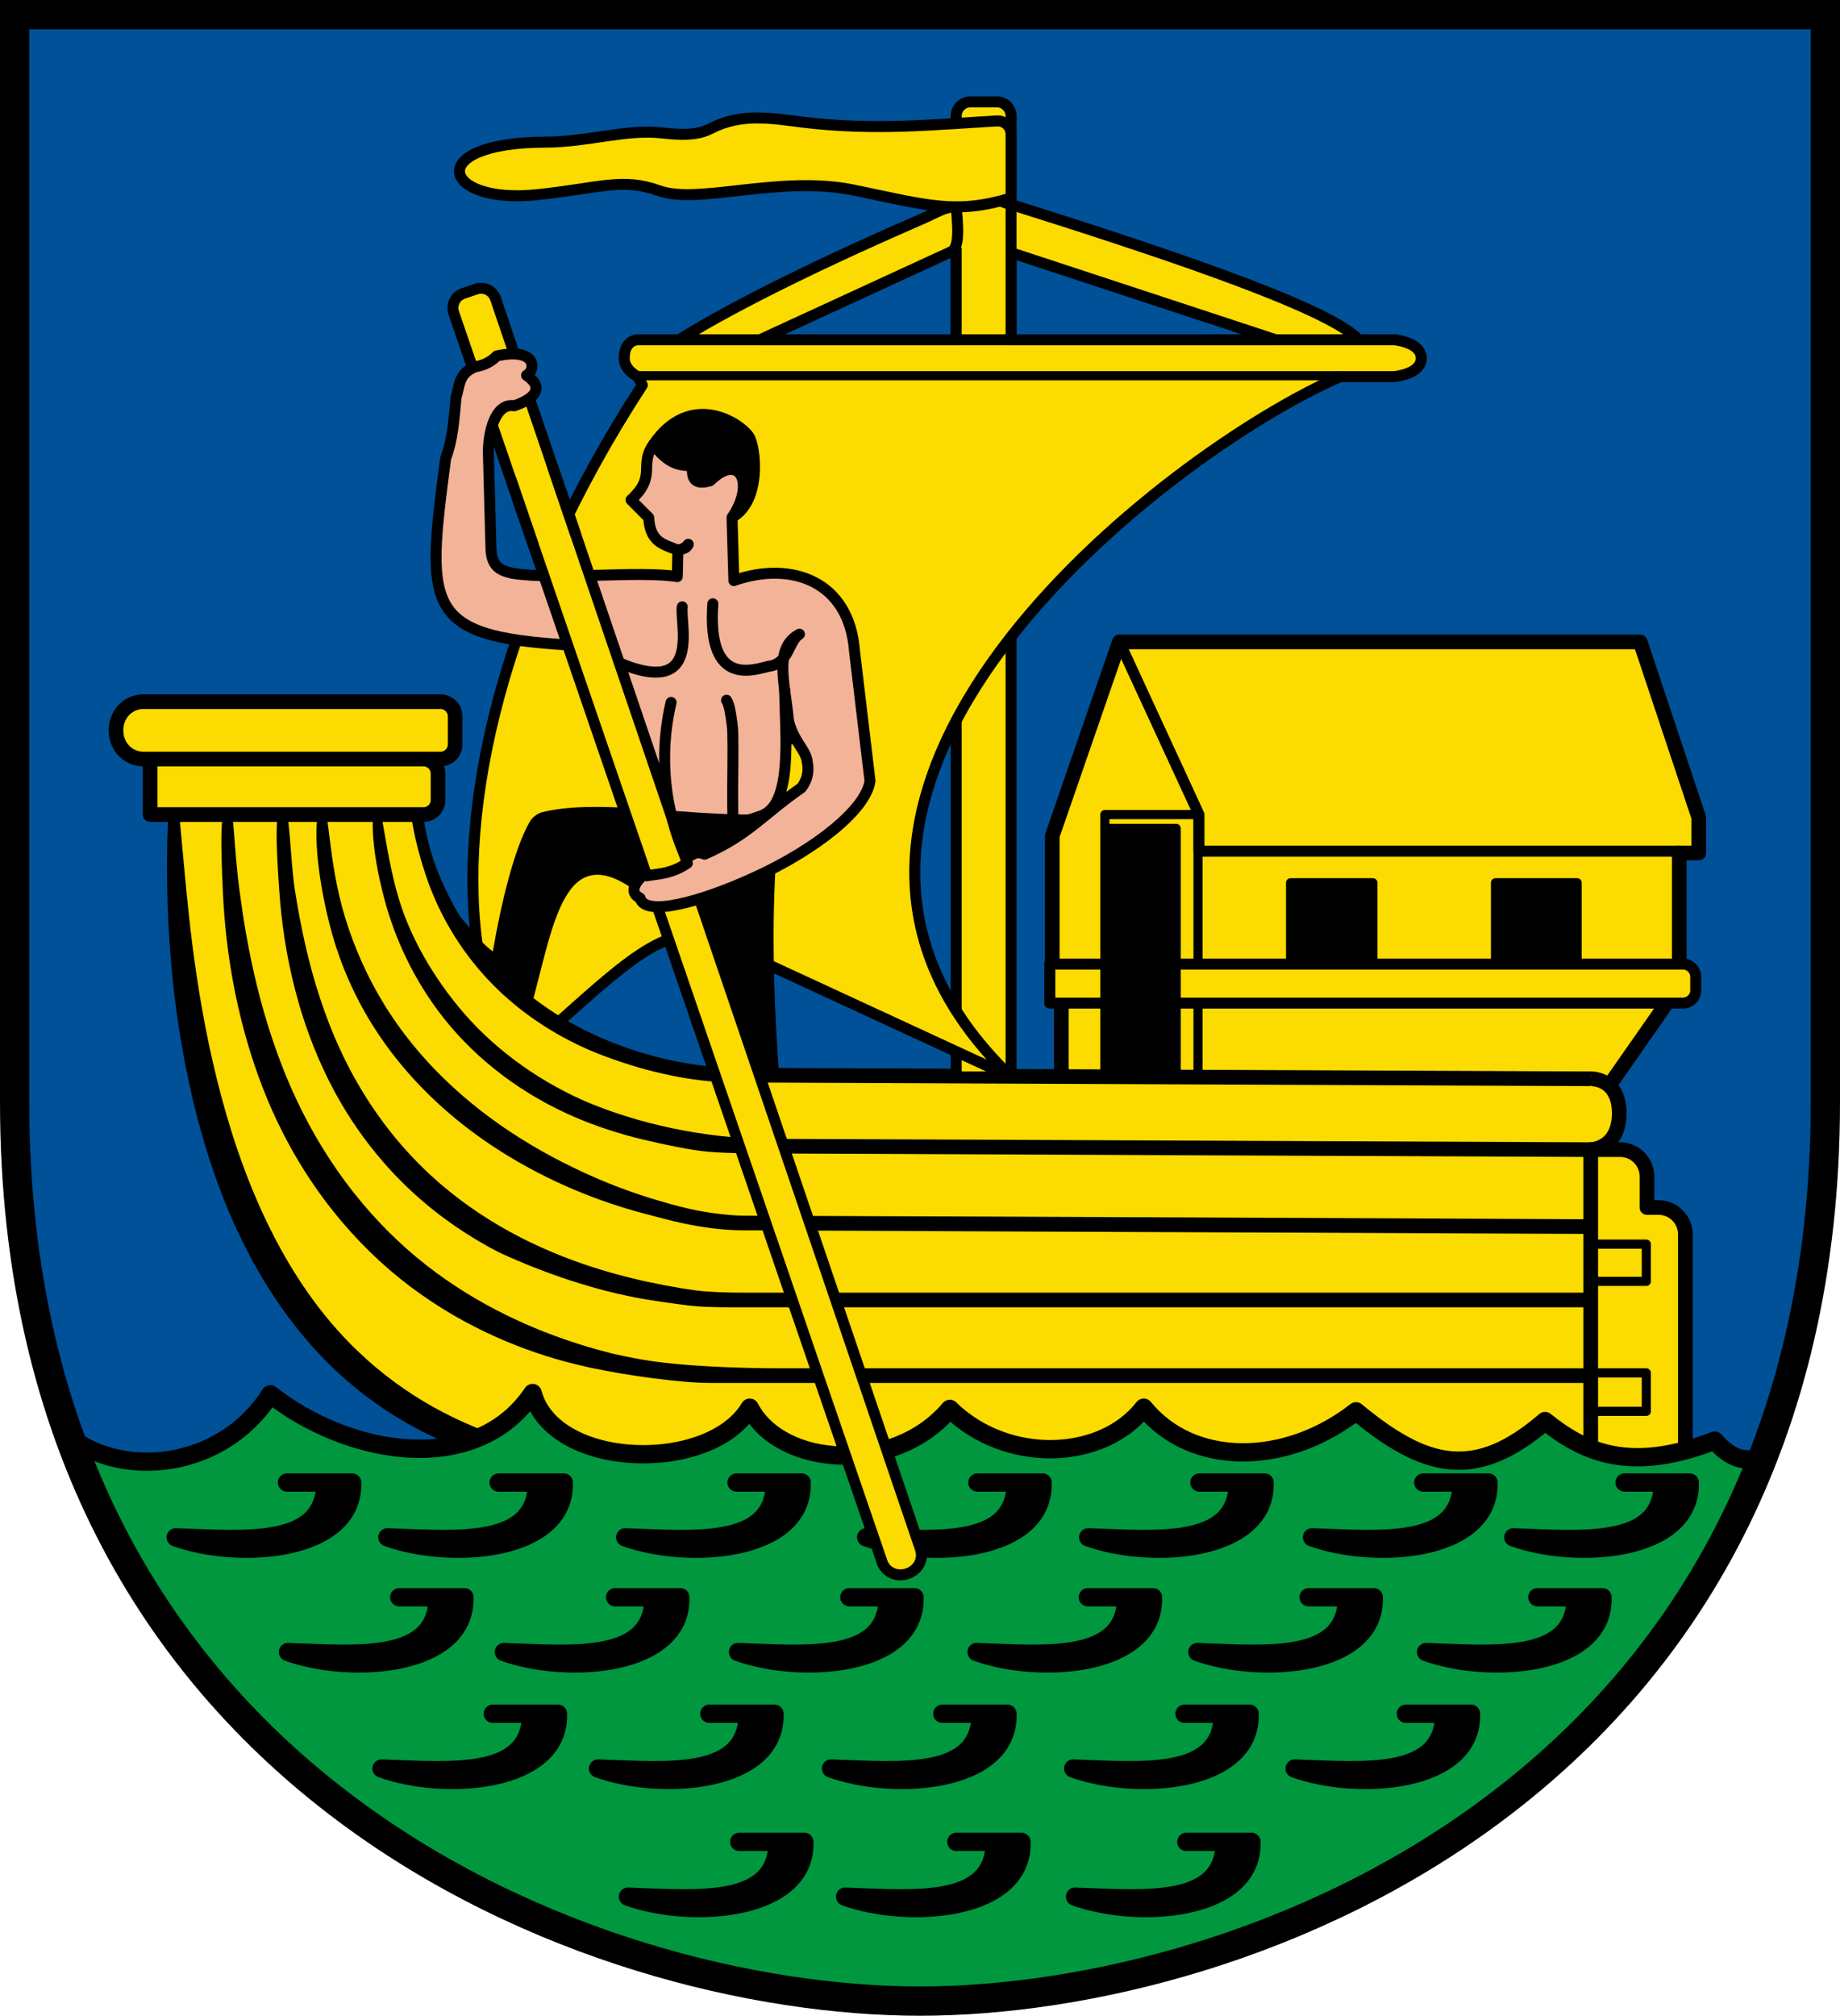 <?xml version="1.0" encoding="UTF-8" standalone="no"?>
<svg
   inkscape:version="1.1.1 (3bf5ae0d25, 2021-09-20)"
   sodipodi:docname="DEU_Aldingen_(Remseck)_COA.svg"
   id="svg2130"
   version="1.1"
   viewBox="0 0 502.792 550.587"
   height="550.587"
   width="502.792"
   xmlns:inkscape="http://www.inkscape.org/namespaces/inkscape"
   xmlns:sodipodi="http://sodipodi.sourceforge.net/DTD/sodipodi-0.dtd"
   xmlns="http://www.w3.org/2000/svg"
   xmlns:svg="http://www.w3.org/2000/svg">
  <defs
     id="defs2124"/>

  <sodipodi:namedview
     inkscape:pagecheckerboard="false"
     fit-margin-bottom="0"
     fit-margin-right="0"
     fit-margin-left="0"
     fit-margin-top="0"
     lock-margins="true"
     units="px"
     inkscape:snap-smooth-nodes="true"
     inkscape:snap-object-midpoints="true"
     inkscape:window-maximized="1"
     inkscape:window-y="-8"
     inkscape:window-x="-8"
     inkscape:window-height="987"
     inkscape:window-width="1680"
     showgrid="false"
     inkscape:document-rotation="0"
     inkscape:current-layer="g82742"
     inkscape:document-units="px"
     inkscape:cy="169.66667"
     inkscape:cx="139.66667"
     inkscape:zoom="1.5"
     inkscape:pageshadow="2"
     inkscape:pageopacity="0"
     borderopacity="1.0"
     bordercolor="#666666"
     pagecolor="#333333"
     id="base"
     showguides="false"
     inkscape:guide-bbox="true"
     inkscape:snap-intersection-paths="true"
     inkscape:object-paths="true"
     inkscape:snap-grids="false"
     inkscape:snap-global="true"
     inkscape:lockguides="false"
     guidecolor="#00ffff"
     guideopacity="0.498"
     inkscape:snap-midpoints="true" />
  <g
     id="layer1"
     inkscape:groupmode="layer"
     inkscape:label="aldingen"
     transform="translate(-57.465,-26.17)"
     sodipodi:insensitive="true">
    <g
       id="g82742"
       inkscape:label="coa">
      <path
         style="opacity:1;fill:#005198;stroke:none;stroke-width:8;stroke-miterlimit:4;stroke-dasharray:none"
         d="M 61.465,30.17 V 327.155 c 0,186.567 157.854,245.602 247.396,245.602 89.542,0 247.396,-59.035 247.396,-245.602 V 30.17 Z"
         id="path1231"
         sodipodi:nodetypes="cczccc"
         inkscape:label="coa-0" />
      <g
         id="g81451"
         inkscape:label="boat">
        <g
           id="g55399"
           inkscape:label="house">
          <path
             style="opacity:1;fill:#fcdb00;stroke:#000000;stroke-width:4;stroke-linecap:butt;stroke-linejoin:round;stroke-miterlimit:4;stroke-dasharray:none"
             d="M 497.236,322.606 H 347.5 V 294.333 H 345 V 254.5 l 18.333,-53 h 142.333 l 16,48 v 9.668 h -5.333 v 36.114 z"
             id="path19726"
             sodipodi:nodetypes="cccccccccccc"
             inkscape:label="house-0" />
          <path
             style="opacity:1;fill:none;stroke:#000000;stroke-width:2.5;stroke-linecap:butt;stroke-linejoin:round;stroke-miterlimit:4;stroke-dasharray:none"
             d="m 359.375,253.688 v -5.021 h 25.458 v 71.709"
             id="path20475"
             inkscape:label="house-c25" />
          <path
             id="rect19165"
             style="opacity:1;fill:#fcdb00;stroke:#000000;stroke-width:3;stroke-linejoin:round"
             d="m 344.333,289.5 h 173 a 3.5,3.5 0 0 1 3.5,3.5 v 3.667 a 3.5,3.5 0 0 1 -3.5,3.5 H 344.333 Z"
             inkscape:label="house-c30" />
          <path
             style="opacity:1;fill:none;stroke:#000000;stroke-width:3;stroke-linecap:butt;stroke-linejoin:round;stroke-miterlimit:4;stroke-dasharray:none"
             d="m 363.333,201.5 21.762,47.167 v 10 h 131.238"
             id="path19841"
             sodipodi:nodetypes="cccc"
             inkscape:label="house-roof" />
          <path
             id="rect21210"
             style="opacity:1;stroke:#000000;stroke-width:2.5;stroke-linejoin:round"
             d="m 466.125,267.29 h 22.299 v 22.21 h -22.299 z m -56,2.8e-4 h 22.476 v 22.21 h -22.476 z m -50.75,-14.84 h 19.494 v 67.883 h -19.494 z"
             inkscape:label="house-o" />
        </g>
        <g
           id="g57129"
           inkscape:label="boat-0">
          <path
             style="opacity:1;fill:#fcdb00;stroke:none;stroke-width:0.5;stroke-linecap:butt;stroke-linejoin:round;stroke-miterlimit:4;stroke-dasharray:none"
             d="M 171.344,248.667 H 105.005 C 109.19,352.202 124.1,409.923 238,436.25 l 254.146,0.506 v -96.569 c 8.309,-2.809 9.021,-9.124 5.09,-17.582 L 278.75,320.333 c -43.066,4.067 -97.221,-13.072 -107.406,-71.667 z"
             id="path34303"
             sodipodi:nodetypes="cccccccc"
             inkscape:label="boat-o" />
          <path
             id="path16021"
             style="opacity:1;fill:#000000;stroke:none;stroke-width:8;stroke-linecap:round;stroke-linejoin:round;stroke-miterlimit:4;stroke-dasharray:none"
             d="m 170.984,241 c -2.361,0 -1.943,9.934 2.865,24.328 2.797,8.395 7.68,18.03 15.629,26.955 3.478,3.899 7.466,7.557 11.941,10.875 6.161,4.568 12.676,8.071 19.092,10.66 1.747,0.704 3.483,1.34 5.203,1.92 11.456,4.062 23.394,6.095 32.15,6.096 l 234.273,1 0.016,-4 -234.275,-1 h -0.006 c -5.925,0 -13.724,-1.091 -21.789,-3.17 -4.477,-1.23 -9.183,-2.8 -13.916,-4.832 -6.062,-2.597 -12.219,-5.99 -18.053,-10.311 -4.24,-3.14 -8.032,-6.565 -11.361,-10.199 C 185.125,281.009 180.183,272.037 177.061,264.16 171.699,250.599 173.345,241 170.984,241 Z m -66.011,-0.955 c 0.982,0 1.617,11.009 3.398,29.211 1.712,17.5 4.899,44.299 14.004,71.038 l 10e-6,10e-6 c 3.113,9.11 7.035,18.468 12.009,27.42 5.948,10.706 12.92,19.969 20.974,27.631 6.508,6.225 13.54,11.267 20.626,15.214 7.504,4.185 15.115,7.173 22.149,9.329 26.162,8.04 44.52,7.145 44.52,8.392 0,1.248 -18.237,4.536 -46.185,-2.36 -7.519,-1.861 -15.721,-4.68 -23.938,-8.903 -7.758,-3.991 -15.481,-9.233 -22.644,-15.847 -8.818,-8.185 -16.422,-18.068 -22.76,-29.413 -5.305,-9.496 -9.352,-19.352 -12.422,-28.925 v -10e-6 c -9.051,-28.122 -11.161,-55.325 -11.525,-73.273 -0.375,-18.516 0.814,-29.516 1.795,-29.516 z m 55.497,6.5 c -1.65,0 -2.038,10.27 2.189,25.785 2.617,9.605 7.536,21.188 16.094,31.99 4.533,5.709 9.99,11.043 16.33,15.773 6.246,4.66 12.839,8.354 19.408,11.186 4.941,2.125 9.847,3.79 14.586,5.096 4.789,1.32 12.666,3.052 17.573,3.826 0.759,0.12 1.509,0.229 2.249,0.328 4.921,0.657 12.993,0.675 17.961,0.697 l 225.278,0.962 0.016,-4 -225.28,-0.962 c -16.802,-0.141 -35.434,-4.094 -50.322,-10.609 -6.19,-2.804 -12.408,-6.361 -18.311,-10.758 -5.994,-4.466 -11.177,-9.436 -15.525,-14.736 -8.285,-10.072 -13.732,-20.724 -16.404,-29.904 -3.791,-13.021 -4.192,-24.674 -5.842,-24.674 z m -14.916,0 c -2.048,-0.034 -2.884,12.594 1.857,31.691 1.993,8.026 5.344,17.033 10.707,26.061 5.088,8.544 11.777,16.748 20.082,24.211 4.94,4.439 10.128,8.323 15.365,11.682 14.139,9.076 28.29,14.381 39.799,17.428 3.401,0.9 7.545,2.012 10.394,2.619 5.668,1.207 11.07,1.964 16.792,1.989 l 231.588,0.986 0.016,-4 c 0,0 -153.983,-0.747 -231.6,-0.986 -4.735,-0.015 -12.384,-1.176 -16.896,-2.395 -8.895,-2.282 -16.366,-4.833 -24.093,-8.234 -7.299,-3.212 -15.051,-7.23 -22.773,-12.352 -4.949,-3.285 -9.861,-7.022 -14.553,-11.232 -7.891,-7.081 -14.3,-14.728 -19.277,-22.672 -5.266,-8.383 -8.799,-16.782 -11.127,-24.334 -4.886,-15.851 -4.231,-30.427 -6.279,-30.461 z m -10.834,0 c -2.132,0 -1.967,8.907 -0.873,23.838 1.066,14.553 4.722,36.301 16.803,57.086 3.667,6.276 8.102,12.397 13.33,18.109 2.131,2.328 4.346,4.534 6.631,6.615 7.334,6.674 15.276,11.969 23.201,16.057 12.421,5.735 26.577,10.53 39.749,12.767 3.266,0.555 8.584,1.331 11.875,1.714 0.811,0.094 1.576,0.172 2.295,0.236 3.299,0.294 8.678,0.281 11.991,0.281 h 232.424 v -4 H 259.723 c -3.314,0 -8.685,-0.158 -11.969,-0.592 -3.231,-0.427 -6.409,-0.992 -9.171,-1.517 -11.179,-2.146 -26.508,-6.135 -41.785,-14.508 -7.395,-4.049 -14.795,-9.144 -21.617,-15.43 -2.127,-1.957 -4.193,-4.028 -6.189,-6.209 -4.896,-5.35 -9.097,-11.064 -12.627,-16.914 -11.681,-19.251 -15.963,-40.155 -18.223,-54.18 -1.574,-9.772 -1.287,-23.354 -3.42,-23.354 z m -15.055,0 c -2.013,0 -1.987,8.867 -1.264,23.887 0.705,14.646 3.511,36.597 13.381,58.922 4.139,9.334 9.609,18.669 16.547,27.414 6.421,8.093 13.597,15.049 21.242,20.818 15.344,11.547 31.639,17.899 45.125,21.215 1.351,0.333 2.671,0.638 3.961,0.917 10.178,2.202 25.031,4.198 32.98,4.198 h 240.508 v -4 H 270.514 c -10.424,0 -27.331,-0.553 -37.585,-2.386 -0.641,-0.115 -1.288,-0.233 -1.94,-0.356 -1.962,-0.369 -3.996,-0.796 -6.029,-1.236 -2.782,-0.711 -5.679,-1.503 -8.777,-2.469 -12.724,-3.975 -27.982,-10.593 -42.166,-21.68 -7.073,-5.513 -13.741,-12.093 -19.775,-19.709 -6.518,-8.227 -11.76,-16.983 -15.846,-25.732 -9.787,-20.897 -13.502,-42.156 -15.406,-56.332 -1.963,-14.613 -1.31,-23.471 -3.322,-23.471 z"
             inkscape:label="boat-wall"
             sodipodi:nodetypes="zccsccccccsccscczssssscccscccssssszscscssscccccscszzscscsscccscscscszzscsccssssccsscccscszzscsccscccssscccscsz" />
          <path
             id="rect15825"
             style="opacity:1;fill:#fcdb00;stroke:#000000;stroke-width:4;stroke-linejoin:round"
             d="m 98.5,233.5 h 74.667 a 4,4 45 0 1 4,4 v 7.167 a 4,4 135 0 1 -4,4 H 98.5 Z m -1.833,-15.667 h 81.167 a 4,4 45 0 1 4,4 V 229.5 a 4,4 135 0 1 -4,4 H 96.667 c -4.142,0 -7.5,-3.358 -7.5,-7.833 0,-4.475 3.358,-7.833 7.5,-7.833 z"
             inkscape:label="boat-top" />
          <g
             id="g39839"
             inkscape:label="rudder">
            <path
               style="opacity:1;fill:#fcdb00;stroke:#000000;stroke-width:4;stroke-linecap:butt;stroke-linejoin:round;stroke-miterlimit:4;stroke-dasharray:none"
               d="m 492.146,340.187 h 8.02 A 7.333,7.333 0 0 1 507.5,347.521 V 356 h 3.167 A 7.333,7.333 0 0 1 518,363.333 v 74.102 l -25.854,-0.679"
               id="path18136"
               inkscape:label="rudder-0" />
            <path
               id="rect18827"
               style="opacity:1;fill:none;stroke:#000000;stroke-width:2.5;stroke-linejoin:round;stroke-miterlimit:4;stroke-dasharray:none"
               d="m 492.146,401.167 h 15.187 v 10.5 H 492.146 Z m 0,-35.167 h 15.187 v 10.167 H 492.146 Z"
               inkscape:label="hinges" />
          </g>
          <path
             style="opacity:1;fill:none;stroke:#000000;stroke-width:4;stroke-linecap:butt;stroke-linejoin:round;stroke-miterlimit:4;stroke-dasharray:none"
             d="m 492.146,436.756 v -96.569 c 0,0 7.778,-0.184 7.778,-9.927 0,-9.743 -7.778,-9.426 -7.778,-9.426"
             id="path16871"
             sodipodi:nodetypes="cczc"
             inkscape:label="stern" />
        </g>
        <g
           id="g57226"
           inkscape:label="sail">
          <path
             id="rect21390"
             style="opacity:1;fill:#fcdb00;stroke:#000000;stroke-width:3;stroke-linejoin:round"
             d="m 322.639,54 h 7.222 A 3.889,3.889 45 0 1 333.75,57.889 V 320.333 h -15 V 57.889 a 3.889,3.889 135 0 1 3.889,-3.889 z"
             inkscape:label="mast" />
          <path
             id="path23658"
             style="display:inline;opacity:1;fill:#fcdb00;stroke:#000000;stroke-width:3;stroke-linecap:butt;stroke-linejoin:round;stroke-miterlimit:4;stroke-dasharray:none"
             d="m 318.75,82.671 c -2.974,-0.099 -5.171,1.488 -9.889,3.534 -22.98,9.966 -49.536,22.552 -65.793,32.766 h -11.314 c 0,0 -3.713,2e-5 -3.713,5.039 0,3.323 3.713,5.037 3.713,5.037 l 1.238,2.299 c -37.959,58.247 -51.03,115.48 -44.83,154.874 4.955,6.246 12.029,12.986 21.969,19.127 20.557,-18.382 31.108,-27.78 43.548,-22.029 L 333.75,320.334 c -79.823,-76.868 42.974,-171.019 89.984,-191.287 h 14.672 c 0,0 7.424,-0.632 7.424,-5.037 0,-4.405 -7.424,-5.039 -7.424,-5.039 h -9.723 c -8.053,-9.053 -58.043,-25.333 -94.934,-36.953 -7.108,-1.48 -27.278,-15.294 -15,0.653 z m 0,11.626 V 118.971 h -53.605 z m 15,0.892 72.301,23.782 H 333.75 V 82.018 Z"
             sodipodi:nodetypes="ccccsccccccccsccccccccccccc"
             inkscape:label="cloth" />
          <path
             style="opacity:1;fill:#fcdb00;stroke:#000000;stroke-width:3;stroke-linecap:butt;stroke-linejoin:round;stroke-miterlimit:4;stroke-dasharray:none"
             d="m 316.577,95.297 c 2.795,-0.626 2.97,-4.466 2.173,-12.626"
             id="path30137"
             sodipodi:nodetypes="cc"
             inkscape:label="rigging" />
          <g
             id="g57217"
             inkscape:label="yard">
            <path
               style="opacity:1;fill:none;stroke:#000000;stroke-width:2.5;stroke-linecap:butt;stroke-linejoin:round;stroke-miterlimit:4;stroke-dasharray:none"
               d="M 231.754,128.801 H 423.734"
               id="path28266"
               sodipodi:nodetypes="cc"
               inkscape:label="yard-b" />
            <path
               style="opacity:1;fill:none;stroke:#000000;stroke-width:3;stroke-linecap:butt;stroke-linejoin:round;stroke-miterlimit:4;stroke-dasharray:none"
               d="M 243.068,118.971 H 428.684"
               id="path46057"
               sodipodi:nodetypes="cc"
               inkscape:label="yard-t" />
          </g>
          <path
             style="opacity:1;fill:#fcdb00;stroke:#000000;stroke-width:3;stroke-linecap:butt;stroke-linejoin:round;stroke-miterlimit:4;stroke-dasharray:none"
             d="M 329.866,59.203 C 312.953,60.164 296.308,61.968 276.5,59.5 c -8.193,-1.021 -16.461,-2.518 -24.75,1.75 -2.682,1.381 -6.058,2.091 -13.25,1.25 -10.02,-1.172 -20.199,2.466 -32,2.5 -33.458,0.096 -28.299,17.008 -2.47,14.366 C 221.23,77.607 227.373,74.599 237.5,78.25 248.356,82.164 270.527,73.873 290.912,78.119 311.163,82.336 318.75,84.762 333.75,80.25 V 62.889 c 0,-2.148 -1.739,-3.808 -3.884,-3.686 z"
             id="path21425"
             sodipodi:nodetypes="sssssssscss"
             inkscape:label="flag" />
        </g>
      </g>
      <g
         id="g4715"
         inkscape:label="water">
        <path
           id="path1765"
           style="opacity:1;fill:#00973f;stroke:#000000;stroke-width:5;stroke-linejoin:round;stroke-miterlimit:4;stroke-dasharray:none"
           d="m 203,406.666 c -15.448,22.978 -49.929,17.356 -71.666,0.334 -13.142,20.65 -40.308,23.046 -54.865,11.627 41.487,115.041 159.542,154.129 232.393,154.129 71.726,0 187.208,-37.957 230.354,-148.922 -4.032,1.782 -8.312,1.458 -13.215,-4.168 -22.97,8.973 -35.676,3.284 -46.334,-5.332 -19.044,16.383 -32.657,13.052 -51.666,-2.668 -19.166,14.988 -44.789,15.23 -58,-1 -11.208,14.463 -37.276,15.659 -53,0.334 -15.211,18.042 -46.139,16.016 -54.666,-0.334 -10.702,18.045 -53.613,17.077 -59.334,-4 z"
           inkscape:label="water-0" />
        <path
           id="path4494"
           style="opacity:1;fill:#000000;stroke:#000000;stroke-width:5;stroke-linecap:round;stroke-linejoin:round;stroke-miterlimit:4;stroke-dasharray:none"
           d="m 385.225,431.115 17.796,1.6e-4 c 0.558,19.084 -31.159,21.149 -48.201,14.967 19.392,0.681 40.79,2.877 40.894,-14.967 m 50.678,-9e-5 17.796,1.6e-4 c 0.558,19.084 -31.159,21.149 -48.201,14.967 19.392,0.681 40.79,2.877 40.894,-14.967 m 44.511,-9e-5 17.796,1.6e-4 c 0.558,19.084 -31.159,21.149 -48.201,14.967 19.392,0.681 40.79,2.877 40.894,-14.967 m -253.155,-9e-5 17.796,1.6e-4 c 0.558,19.084 -31.159,21.149 -48.201,14.967 19.392,0.681 40.79,2.877 40.894,-14.967 m -75.489,-9e-5 17.796,1.6e-4 c 0.558,19.084 -31.159,21.149 -48.201,14.967 19.392,0.681 40.79,2.877 40.894,-14.967 m -68.322,-9e-5 17.796,1.6e-4 c 0.558,19.084 -31.159,21.149 -48.201,14.967 19.392,0.681 40.79,2.877 40.894,-14.967 m 178.178,-9e-5 17.796,1.6e-4 c 0.558,19.084 -31.159,21.149 -48.201,14.967 19.392,0.681 40.79,2.877 40.894,-14.967 m 46.587,98.153 17.796,1.6e-4 c 0.558,19.084 -31.159,21.149 -48.201,14.967 19.392,0.681 40.79,2.877 40.894,-14.967 m -132.655,-9e-5 17.796,1.6e-4 c 0.558,19.084 -31.159,21.149 -48.201,14.967 19.392,0.681 40.79,2.877 40.894,-14.967 m 48.845,-9e-5 17.796,1.6e-4 c 0.558,19.084 -31.159,21.149 -48.201,14.967 19.392,0.681 40.79,2.877 40.894,-14.967 m -77.989,-35 17.796,1.6e-4 c 0.558,19.084 -31.159,21.149 -48.201,14.967 19.392,0.681 40.79,2.877 40.894,-14.967 m -69.655,-9e-5 17.796,1.6e-4 c 0.558,19.084 -31.159,21.149 -48.201,14.967 19.392,0.681 40.79,2.877 40.894,-14.967 m 178.511,-9e-5 17.796,1.6e-4 c 0.558,19.084 -31.159,21.149 -48.201,14.967 19.392,0.681 40.79,2.877 40.894,-14.967 m 50.011,-9e-5 17.796,1.6e-4 c 0.558,19.084 -31.159,21.149 -48.201,14.967 19.392,0.681 40.79,2.877 40.894,-14.967 m -137.155,-9e-5 17.796,1.6e-4 c 0.558,19.084 -31.159,21.149 -48.201,14.967 19.392,0.681 40.79,2.877 40.894,-14.967 m -35.898,-31.82 17.796,1.6e-4 c 0.558,19.084 -31.159,21.149 -48.201,14.967 19.392,0.681 40.79,2.877 40.894,-14.967 m -74.482,-9e-5 17.796,1.6e-4 c 0.558,19.084 -31.159,21.149 -48.201,14.967 19.392,0.681 40.79,2.877 40.894,-14.967 m -69.489,-9e-5 17.796,1.6e-4 c 0.558,19.084 -31.159,21.149 -48.201,14.967 19.392,0.681 40.79,2.877 40.894,-14.967 m 238.011,-9e-5 17.796,1.6e-4 c 0.558,19.084 -31.159,21.149 -48.201,14.967 19.392,0.681 40.79,2.877 40.894,-14.967 m 52.011,-9e-5 17.796,1.6e-4 c 0.558,19.084 -31.159,21.149 -48.201,14.967 19.392,0.681 40.79,2.877 40.894,-14.967 m -133.322,-9e-5 17.796,1.6e-4 c 0.558,19.084 -31.159,21.149 -48.201,14.967 19.392,0.681 40.79,2.877 40.894,-14.967"
           inkscape:label="wavy" />
      </g>
      <g
         id="g81427"
         inkscape:label="sailor">
        <path
           id="path78761"
           style="display:inline;opacity:1;fill:#fcdb00;stroke:#000000;stroke-width:3;stroke-linejoin:round"
           inkscape:label="stick-h"
           transform="rotate(-18.775)"
           d="m 147.929,321.46 v 203.368 c 0,2.891 -2.346,5.232 -5.524,5.226 -3.178,-0.006 -5.525,-2.351 -5.533,-5.248 l -0.569,-203.489 m -0.276,-98.709 -0.164,-58.536 c -0.006,-2.297 1.854,-4.162 4.151,-4.162 h 3.753 c 2.299,0 4.162,1.864 4.162,4.162 V 222.203" />
        <g
           id="g81417"
           inkscape:label="body">
          <path
             style="display:inline;opacity:1;fill:#000000;stroke:#000000;stroke-width:3;stroke-linecap:butt;stroke-linejoin:round;stroke-miterlimit:4;stroke-dasharray:none"
             d="m 235.997,147.609 c 10.082,-14.781 23.72,-5.916 26.136,-2.158 1.828,2.844 3.501,17.523 -4.633,22.05"
             id="path66097"
             sodipodi:nodetypes="csc"
             inkscape:label="body-hair" />
          <path
             style="display:inline;opacity:1;fill:#f2b398;stroke:#000000;stroke-width:3;stroke-linecap:butt;stroke-linejoin:round;stroke-miterlimit:4;stroke-dasharray:none"
             d="m 242.669,176.503 c -3.072,-1.604 -7.549,-1.605 -7.942,-8.939 l -4.828,-4.847 c 7.199,-6.655 2.043,-9.331 6.098,-15.109 2.628,3.174 5.383,6.18 10.783,5.657 -0.649,4.745 1.626,5.104 4.72,4.235 8.153,-7.946 12.394,0.759 6,10 l 0.5,17.25 c 15.724,-5.524 31.514,0.175 32.958,19.2 l 4.243,35.522 c -1.104,7.835 -14.798,18.658 -31.293,26.241 -15.328,7.047 -30.226,10.89 -31.539,5.772 -7.266,-3.642 11.153,-14.742 17.643,-12.001 12.117,-5.35 15.489,-10.483 26.417,-18.125 0,0 2.473,-2.729 1.655,-6.858 -0.392,-4.826 -6.041,-5.997 -6.218,-19.926 0.241,12.955 2.231,31.328 -6.366,34.426 -21.473,7.737 -24.89,-3.024 -37.69,-2.23 L 217.435,202.586 c -44.21,-2.068 -43.793,-8.893 -38.184,-51.265 1.953,-5.18 2.265,-10.511 2.828,-16.617 0.999,-2.923 0.564,-6.451 5.127,-8.309 2.79,-0.477 4.63,-1.588 6.01,-3.005 10.814,-2.396 10.796,3.787 8.132,5.303 4.516,3.049 2.964,6.15 -3.359,8.309 -5.255,-0.85 -7.137,7.379 -7.071,12.905 l 0.707,26.163 c 0.173,5.29 3.073,6.034 6.01,6.718 12.527,1.874 34.104,-0.801 44.901,0.884 l 0.177,-7.248 c 1.281,-0.305 2.452,-0.496 2.828,-1.591 -0.612,0.735 -0.923,1.117 -2.874,1.67 z"
             id="path61186"
             sodipodi:nodetypes="ccccccccccscccccsccccccccccccccc"
             inkscape:label="body-t" />
          <path
             id="path69386"
             style="display:inline;opacity:1;fill:none;stroke:#000000;stroke-width:3;stroke-linecap:round;stroke-linejoin:round;stroke-miterlimit:4;stroke-dasharray:none"
             d="m 256,217.438 c 0.828,1.189 1.216,4.339 1.513,6.565 0.046,0.342 0.081,0.679 0.109,1.015 0.043,0.523 0.068,1.042 0.083,1.567 0.028,0.997 0.019,2.014 0.033,3.114 5.3e-4,0.042 0.002,0.084 0.002,0.126 0.004,0.387 0.007,0.777 0.008,1.17 0.012,3.225 -0.045,6.615 -0.072,9.896 -0.028,3.45 -0.021,6.78 0.137,9.673 m -5.563,-59.479 c -0.833,11.693 2.085,16.142 5.687,17.572 3.469,1.378 7.572,-0.045 9.563,-0.489 5.617,-0.67 5.316,-6.844 8.414,-8.774 -8.572,4.542 -2.203,17.664 -2.914,28.857 M 217.435,202.586 c 33.587,19.131 25.66,-5.448 26.46,-10.663"
             inkscape:label="body-c"
             sodipodi:nodetypes="csssssssccsccccc" />
          <path
             style="display:inline;opacity:1;fill:#000000;stroke:none;stroke-width:0.5;stroke-linecap:round;stroke-linejoin:round;stroke-miterlimit:4;stroke-dasharray:none"
             d="m 270.38,320.333 c -1.219,-16.893 -2.155,-37.359 -0.99,-57.313 -17.383,7.475 -34.377,14.747 -39.986,5.91 1.831,-5.356 12.859,-0.548 33.611,-19.051 -0.028,-0.691 -0.116,-0.512 -0.139,-1.213 -20.686,0 -42.973,-4.268 -57.394,-0.609 -1.17,0.297 -2.608,1.445 -3.215,2.489 -4.384,7.547 -8.032,23.146 -10.126,35.5 -5.322,-3.789 -8.998,-11.243 -12.747,-12.336 6.635,10.542 13.908,20.286 23.192,27.517 6.675,-24.009 9.201,-50.579 34.295,-26.87 l 11.892,-2.868 16.013,48.379 z"
             id="path70485"
             sodipodi:nodetypes="cccccssccccccc"
             inkscape:label="body-legs" />
        </g>
        <path
           style="display:inline;opacity:1;fill:#fcdb00;stroke:#000000;stroke-width:3;stroke-linejoin:round"
           d="m 147.929,219.803 v 107.149 c -5.253,1.442 -8.919,0.054 -11.612,-0.312 L 136.018,219.764"
           transform="rotate(-18.775)"
           id="rect31542"
           sodipodi:nodetypes="cccc"
           inkscape:label="stick-t" />
        <path
           id="path81239"
           style="opacity:1;fill:none;stroke:#000000;stroke-width:3;stroke-linecap:round;stroke-linejoin:round;stroke-miterlimit:4;stroke-dasharray:none"
           d="m 208.595,154 6.164,18.132 m -17.593,-14.686 5.943,17.323"
           inkscape:label="stick-f" />
      </g>
      <path
         style="fill:none;stroke:#000000;stroke-width:3;stroke-linecap:round;stroke-linejoin:round;stroke-miterlimit:4;stroke-dasharray:none;stroke-opacity:1;paint-order:normal"
         d="m 240.842,218.032 c -2.45,10.375 -2.351,21.343 0.287,31.672 0.85,3.327 1.958,6.588 3.312,9.743"
         id="path17652"
         inkscape:path-effect="#path-effect17654"
         inkscape:original-d="m 240.84153,218.03152 c 0.0968,10.55836 0.19257,21.11573 0.28735,31.6721 0.0948,10.55636 2.20916,6.49658 3.31224,9.74337" />
      <path
         style="opacity:1;fill:none;stroke:#000000;stroke-width:8;stroke-miterlimit:4;stroke-dasharray:none"
         d="M 61.465,30.17 V 327.155 c 0,186.567 157.854,245.602 247.396,245.602 89.542,0 247.396,-59.035 247.396,-245.602 V 30.17 Z"
         id="path81551"
         sodipodi:nodetypes="cczccc"
         inkscape:label="coa-f" />
    </g>
  </g>
</svg>
